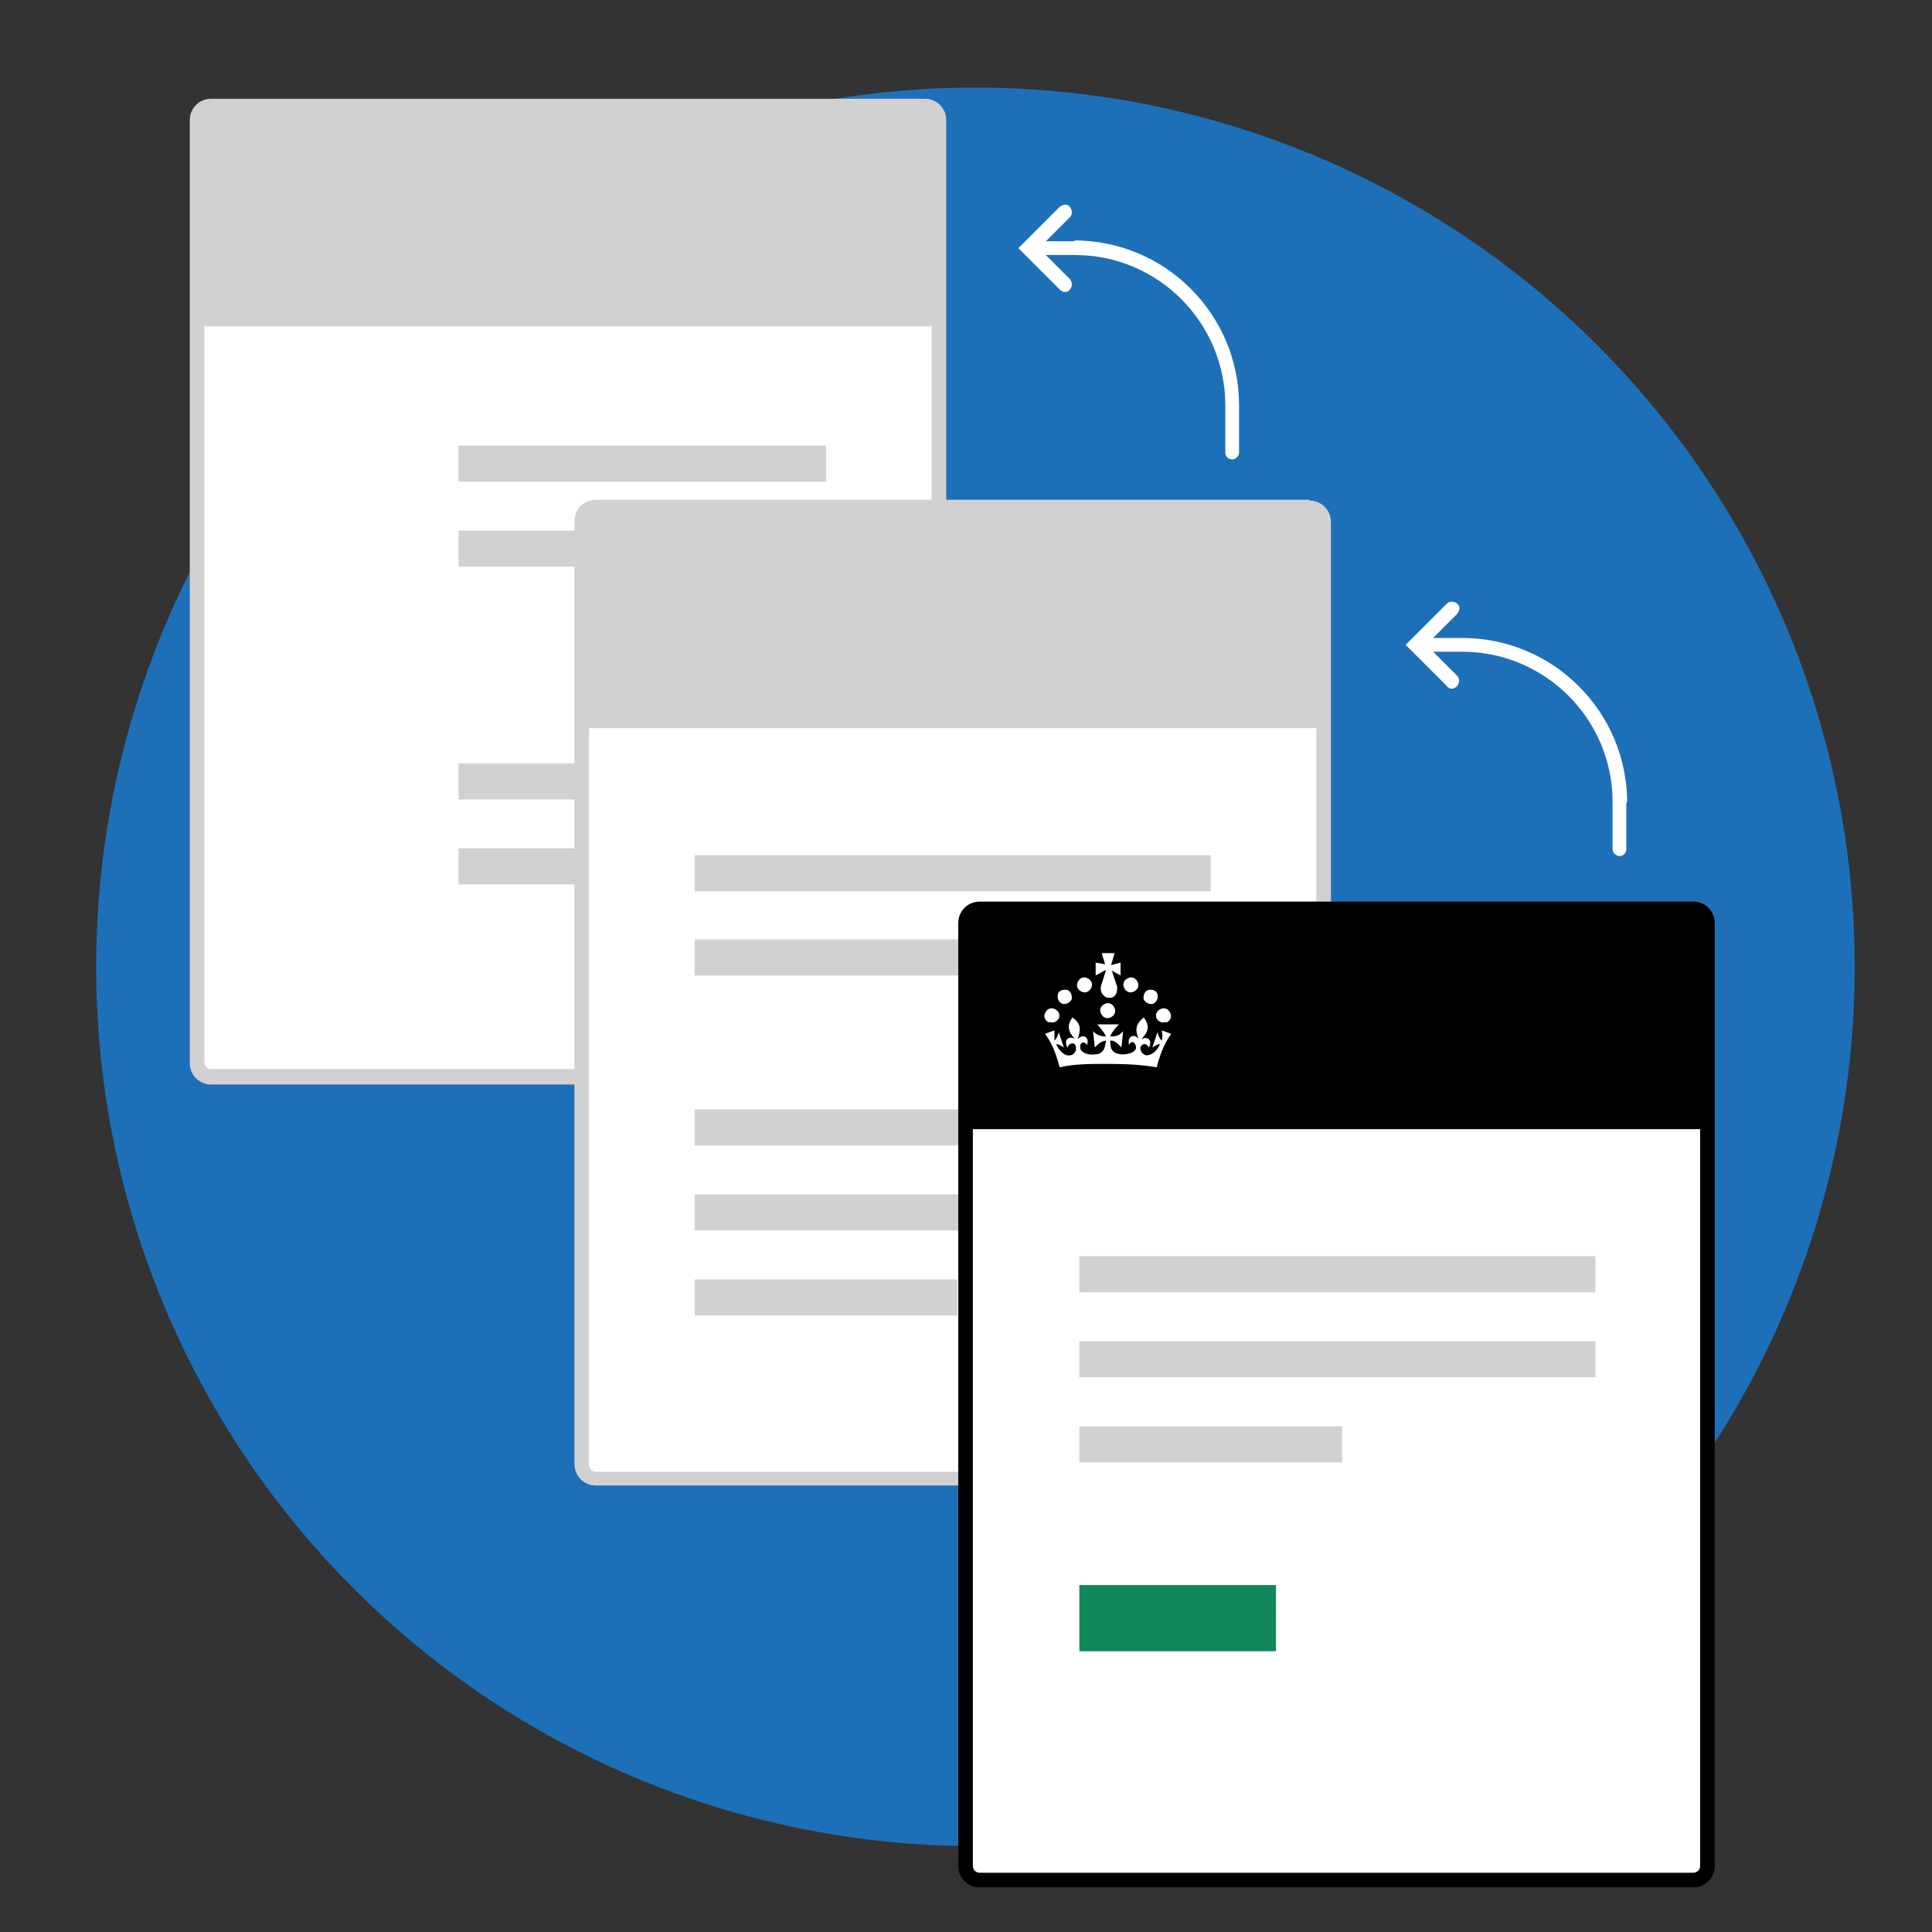 <?xml version="1.0" encoding="UTF-8"?>
<svg id="Layer_1" xmlns="http://www.w3.org/2000/svg" version="1.1" viewBox="0 0 225 225">
  <rect x="0" y="0" width="225" height="225" fill="#333333" stroke="none"/>
  <!-- Generator: Adobe Illustrator 29.0.0, SVG Export Plug-In . SVG Version: 2.1.0 Build 186)  -->
  <defs>
    <style>
      .st0 {
        fill: none;
      }

      .st1 {
        fill-rule: evenodd;
      }

      .st1, .st2 {
        fill: #fff;
      }

      .st3 {
        fill: #1d70b8;
      }

      .st4 {
        fill: #11875a;
      }

      .st5 {
        fill: #d1d1d1;
      }
    </style>
  </defs>
  <circle class="st3" cx="113.6" cy="112.6" r="102.4"/>
  <rect class="st2" x="23" y="12.3" width="86.4" height="113.1" rx="1.7" ry="1.7"/>
  <rect class="st2" x="23" y="12.3" width="86.4" height="113.1" rx="1.7" ry="1.7"/>
  <path class="st5" d="M107.7,126.3H24.6c-1.4,0-2.5-1.1-2.5-2.5V14c0-1.4,1.1-2.5,2.5-2.5h83.1c1.4,0,2.5,1.1,2.5,2.5v109.8c0,1.4-1.1,2.5-2.5,2.5ZM24.6,13.1c-.5,0-.8.4-.8.8v109.8c0,.5.4.8.8.8h83.1c.5,0,.8-.4.8-.8V14c0-.5-.4-.8-.8-.8H24.6Z"/>
  <rect class="st5" x="23" y="12.3" width="86.4" height="25.7"/>
  <g>
    <rect class="st5" x="53.4" y="51.9" width="42.8" height="4.2"/>
    <rect class="st5" x="53.4" y="61.8" width="33.6" height="4.2"/>
  </g>
  <g>
    <rect class="st5" x="53.4" y="88.9" width="42.8" height="4.2"/>
    <rect class="st5" x="53.4" y="98.8" width="21.8" height="4.2"/>
  </g>
  <rect class="st2" x="67.7" y="59.1" width="86.4" height="113.1" rx="1.7" ry="1.7"/>
  <rect class="st2" x="67.7" y="59.1" width="86.4" height="113.1" rx="1.7" ry="1.7"/>
  <path class="st5" d="M152.5,58.2h-83.1c-1.4,0-2.5,1.1-2.5,2.5v109.8c0,1.4,1.1,2.5,2.5,2.5h83.1c1.4,0,2.5-1.1,2.5-2.5V60.8c0-1.4-1.1-2.5-2.5-2.5h0ZM153.3,170.6c0,.5-.4.8-.8.8h-83.1c-.5,0-.8-.4-.8-.8v-85.8h84.7v85.8h0ZM141,103.8h-60.1v-4.2h60.1v4.2ZM141,113.6h-60.1v-4.2h60.1v4.2ZM141,133.4h-60.1v-4.2h60.1v4.2ZM141,143.3h-60.1v-4.2h60.1v4.2ZM111.5,153.2h-30.6v-4.2h30.6v4.2Z"/>
  <rect class="st2" x="112.5" y="105.9" width="86.4" height="113.1" rx="1.7" ry="1.7"/>
  <rect class="st5" x="125.7" y="146.3" width="60.1" height="4.2"/>
  <g>
    <line class="st0" x1="125.7" y1="158.3" x2="185.8" y2="158.3"/>
    <rect class="st5" x="125.7" y="156.2" width="60.1" height="4.2"/>
  </g>
  <rect class="st5" x="125.7" y="166.1" width="30.6" height="4.2"/>
  <rect class="st4" x="125.7" y="184.6" width="22.9" height="7.7"/>
  <path class="st2" d="M189.4,93.4v5.5c0,.5-.4.8-.8.8s-.8-.4-.8-.8v-5.5c0-9.7-7.9-17.5-17.5-17.5h-3.4l2.8,2.8c.3.3.3.8,0,1.2-.2.2-.4.3-.6.3s-.4,0-.6-.3l-4.2-4.2h0l-.6-.6.6-.6h0l4.2-4.2c.3-.3.8-.3,1.2,0s.3.8,0,1.2l-2.8,2.8h3.4c10.6,0,19.2,8.6,19.2,19.2h0ZM125.2,28.1h-3.4l2.8-2.8c.3-.3.3-.8,0-1.2s-.8-.3-1.2,0l-4.2,4.2h0l-.6.6.6.6h0l4.2,4.2c.2.2.4.3.6.3s.4,0,.6-.3c.3-.3.3-.8,0-1.2l-2.8-2.8h3.4c9.7,0,17.5,7.9,17.5,17.5v5.5c0,.5.4.8.8.8s.8-.4.8-.8v-5.5c0-10.6-8.6-19.2-19.2-19.2h0Z"/>
  <path d="M197.2,105h-83.1c-1.4,0-2.5,1.1-2.5,2.5v109.8c0,1.4,1.1,2.5,2.5,2.5h83.1c1.4,0,2.5-1.1,2.5-2.5v-109.8c0-1.4-1.1-2.5-2.5-2.5h0ZM197.2,218.1h-83.1c-.5,0-.8-.4-.8-.8v-85.8h84.7v85.8c0,.5-.4.8-.8.8h0Z"/>
  <path class="st1" d="M129.4,113l1.1.6v-1.5l-1.1.3h0c0,0,.4-1.4.4-1.4h-1.5l.4,1.3h0c0,0-1.1-.2-1.1-.2v1.5l1.1-.6h.1c0,0-.6,1.9-.6,1.9h0v.3c0,.5.4.9.8,1h.3c.5,0,.8-.5.8-1s0-.2,0-.3h0l-.6-1.8h0ZM132,115.5c-.4.2-.9,0-1.1-.5-.2-.4,0-.9.5-1.1.4-.2.9,0,1.1.5.2.4,0,.9-.5,1.1h0ZM129.3,118.5c-.4.2-.9,0-1.1-.5-.2-.4,0-.9.5-1.1.4-.2.9,0,1.1.5.2.4,0,.9-.5,1.1h0ZM133.2,116.4c.2.4.7.6,1.1.5h0c.4-.2.6-.6.5-1.1s-.7-.6-1.1-.5-.6.7-.5,1.1ZM135.8,119c-.4.2-.9,0-1.1-.4s0-.9.5-1.1c.4-.2.9,0,1.1.5.2.4,0,.9-.5,1.1h0ZM126,115.5c.4.2.9,0,1.1-.5.2-.4,0-.9-.5-1.1-.4-.2-.9,0-1.1.5-.2.4,0,.9.5,1.1h0ZM124.8,116.4c-.2.4-.7.6-1.1.5h0c-.4-.2-.6-.6-.5-1.1s.7-.6,1.1-.5.6.7.5,1.1ZM122.2,119c.4.2.9,0,1.1-.4s0-.9-.5-1.1c-.4-.2-.9,0-1.1.5-.2.4,0,.9.5,1.1h0ZM134.7,124.3c-1.7-.3-3.6-.4-5.7-.4h0c-2,0-3.9,0-5.6.4-.5-2-1.1-3.1-1.7-3.9l1.1-.4c0,.6,0,.8,0,1.2.2-.2.4-.5.5-1l.6,1.8c-.3-.2-.6-.4-.9-.4.5,1.1,1.2,1.4,1.6,1.3.5,0,.8-.6.7-.9,0-.6-.7-.7-1,0-.5-1,.3-1.4.9-1-.8-.8-1-1.6-.3-2.5,1,.7,1,1.4.6,2.5.6-.6,1.4-.3,1.1.7-.4-.6-.9-.2-.8.3,0,.5.8.9,1.6.8,1.2,0,1.3-.9,1.4-1.6-.3,0-.8.2-1.3.8l-.2-1.9c.5.5,1,.6,1.5.6-.2-.5-1-1.4-1-1.4h2.5s-.8.8-1,1.4c.5,0,1,0,1.5-.6l-.2,1.9c-.5-.6-1-.9-1.3-.8,0,.7,0,1.5,1.4,1.6.8,0,1.6-.3,1.6-.8s-.5-1-.8-.3c-.3-1,.6-1.4,1.1-.7-.4-1-.4-1.7.6-2.5.7.9.6,1.7-.3,2.5.6-.3,1.4,0,.9,1-.3-.6-.8-.5-1,0,0,.4.2.8.7.9.4,0,1.1-.2,1.6-1.3-.3,0-.6.2-.9.4l.6-1.8c.1.5.3.8.5,1,.1-.4.1-.6,0-1.2l1.1.4c-.6.8-1.2,2-1.7,3.9h0Z"/>
</svg>